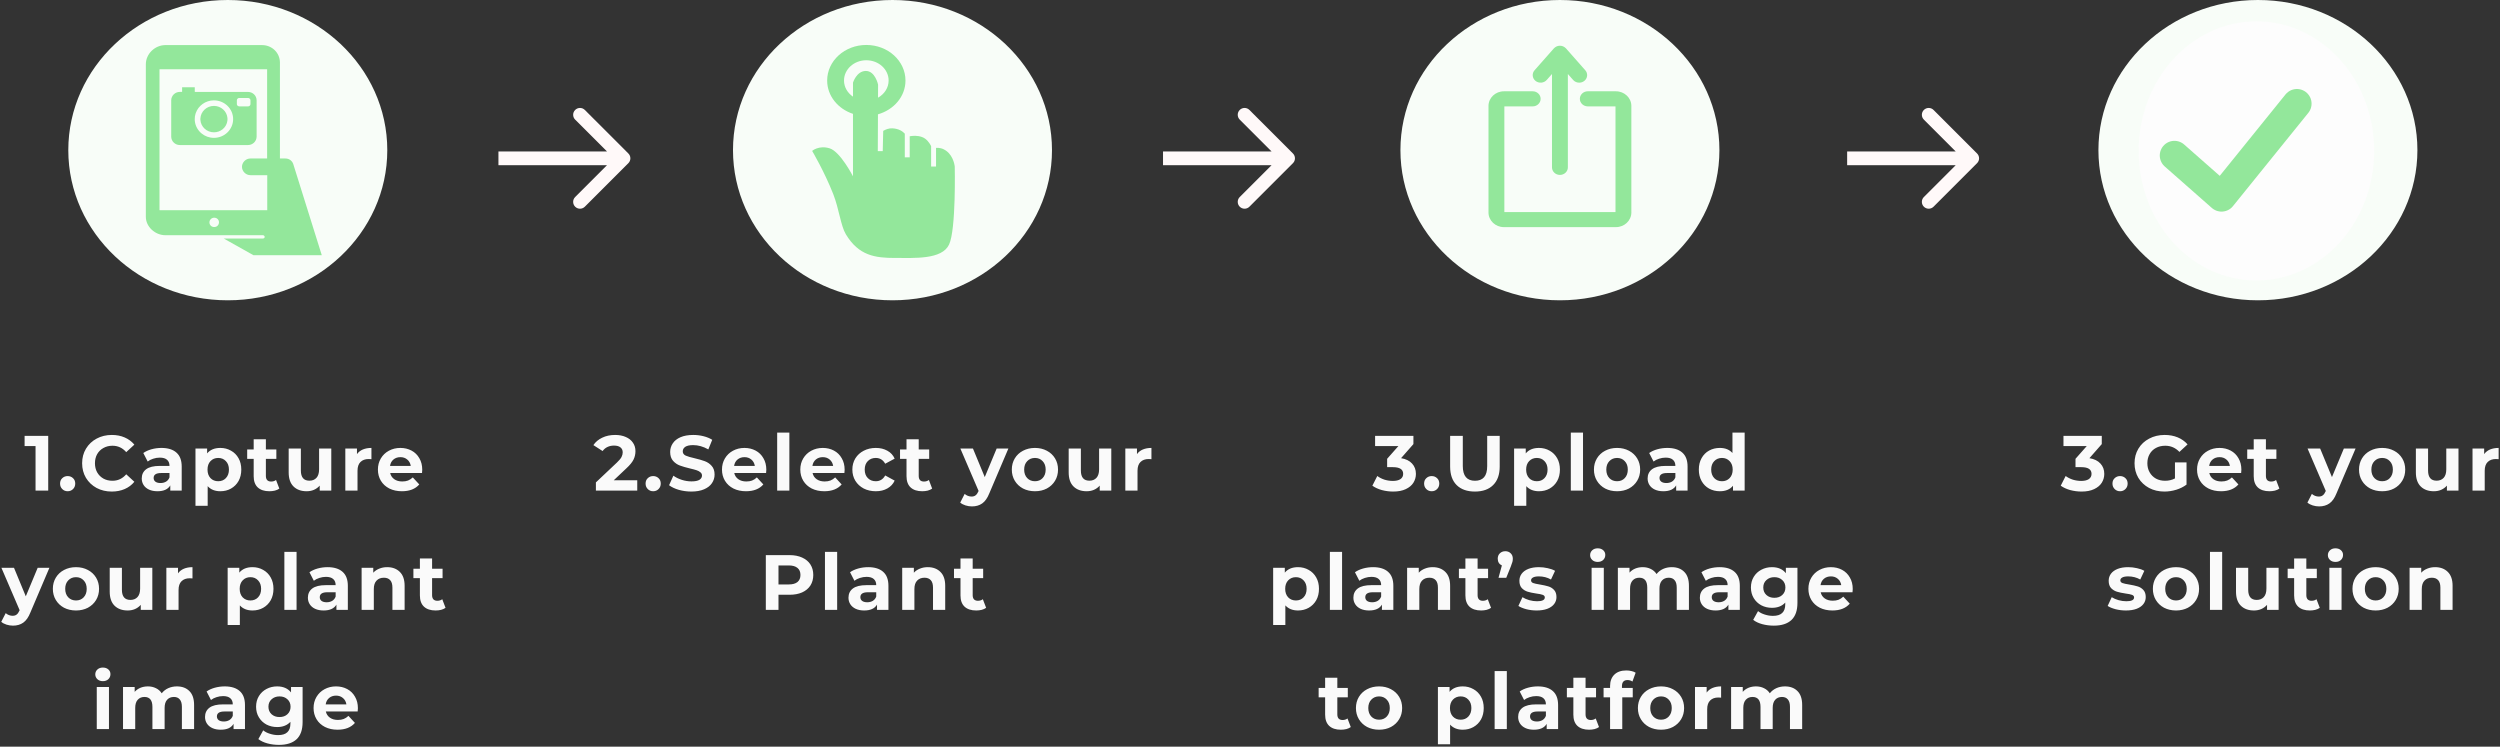 <svg width="1279" height="382" viewBox="0 0 1279 382" fill="none" xmlns="http://www.w3.org/2000/svg">
<rect x="0" y="0" width="1279" height="382" fill="#333333" stroke="none"/>
<path d="M24.666 223V251H18.186V228.2H12.585V223H24.666ZM34.609 251.32C33.516 251.32 32.596 250.947 31.849 250.2C31.103 249.453 30.73 248.52 30.73 247.4C30.73 246.253 31.103 245.333 31.849 244.64C32.596 243.92 33.516 243.56 34.609 243.56C35.703 243.56 36.623 243.92 37.37 244.64C38.116 245.333 38.489 246.253 38.489 247.4C38.489 248.52 38.116 249.453 37.37 250.2C36.623 250.947 35.703 251.32 34.609 251.32ZM57.177 251.48C54.324 251.48 51.737 250.867 49.417 249.64C47.124 248.387 45.31 246.667 43.977 244.48C42.67 242.267 42.017 239.773 42.017 237C42.017 234.227 42.67 231.747 43.977 229.56C45.31 227.347 47.124 225.627 49.417 224.4C51.737 223.147 54.337 222.52 57.217 222.52C59.644 222.52 61.83 222.947 63.777 223.8C65.75 224.653 67.404 225.88 68.737 227.48L64.577 231.32C62.684 229.133 60.337 228.04 57.537 228.04C55.804 228.04 54.257 228.427 52.897 229.2C51.537 229.947 50.47 231 49.697 232.36C48.95 233.72 48.577 235.267 48.577 237C48.577 238.733 48.95 240.28 49.697 241.64C50.47 243 51.537 244.067 52.897 244.84C54.257 245.587 55.804 245.96 57.537 245.96C60.337 245.96 62.684 244.853 64.577 242.64L68.737 246.48C67.404 248.107 65.75 249.347 63.777 250.2C61.804 251.053 59.604 251.48 57.177 251.48ZM82.597 229.16C85.93 229.16 88.49 229.96 90.277 231.56C92.063 233.133 92.957 235.52 92.957 238.72V251H87.117V248.32C85.943 250.32 83.757 251.32 80.557 251.32C78.903 251.32 77.463 251.04 76.237 250.48C75.037 249.92 74.117 249.147 73.477 248.16C72.837 247.173 72.517 246.053 72.517 244.8C72.517 242.8 73.263 241.227 74.757 240.08C76.277 238.933 78.61 238.36 81.757 238.36H86.717C86.717 237 86.303 235.96 85.477 235.24C84.65 234.493 83.41 234.12 81.757 234.12C80.61 234.12 79.477 234.307 78.357 234.68C77.263 235.027 76.33 235.507 75.557 236.12L73.317 231.76C74.49 230.933 75.89 230.293 77.517 229.84C79.17 229.387 80.863 229.16 82.597 229.16ZM82.117 247.12C83.183 247.12 84.13 246.88 84.957 246.4C85.783 245.893 86.37 245.16 86.717 244.2V242H82.437C79.877 242 78.597 242.84 78.597 244.52C78.597 245.32 78.903 245.96 79.517 246.44C80.157 246.893 81.023 247.12 82.117 247.12ZM112.724 229.16C114.724 229.16 116.538 229.627 118.164 230.56C119.818 231.467 121.111 232.76 122.044 234.44C122.978 236.093 123.444 238.027 123.444 240.24C123.444 242.453 122.978 244.4 122.044 246.08C121.111 247.733 119.818 249.027 118.164 249.96C116.538 250.867 114.724 251.32 112.724 251.32C109.978 251.32 107.818 250.453 106.244 248.72V258.76H100.004V229.48H105.964V231.96C107.511 230.093 109.764 229.16 112.724 229.16ZM111.644 246.2C113.244 246.2 114.551 245.667 115.564 244.6C116.604 243.507 117.124 242.053 117.124 240.24C117.124 238.427 116.604 236.987 115.564 235.92C114.551 234.827 113.244 234.28 111.644 234.28C110.044 234.28 108.724 234.827 107.684 235.92C106.671 236.987 106.164 238.427 106.164 240.24C106.164 242.053 106.671 243.507 107.684 244.6C108.724 245.667 110.044 246.2 111.644 246.2ZM142.901 249.96C142.288 250.413 141.528 250.76 140.621 251C139.741 251.213 138.808 251.32 137.821 251.32C135.261 251.32 133.275 250.667 131.861 249.36C130.475 248.053 129.781 246.133 129.781 243.6V234.76H126.461V229.96H129.781V224.72H136.021V229.96H141.381V234.76H136.021V243.52C136.021 244.427 136.248 245.133 136.701 245.64C137.181 246.12 137.848 246.36 138.701 246.36C139.688 246.36 140.528 246.093 141.221 245.56L142.901 249.96ZM169.484 229.48V251H163.564V248.44C162.738 249.373 161.751 250.093 160.604 250.6C159.458 251.08 158.218 251.32 156.884 251.32C154.058 251.32 151.818 250.507 150.164 248.88C148.511 247.253 147.684 244.84 147.684 241.64V229.48H153.924V240.72C153.924 244.187 155.378 245.92 158.284 245.92C159.778 245.92 160.978 245.44 161.884 244.48C162.791 243.493 163.244 242.04 163.244 240.12V229.48H169.484ZM182.625 232.32C183.372 231.28 184.372 230.493 185.625 229.96C186.905 229.427 188.372 229.16 190.025 229.16V234.92C189.332 234.867 188.865 234.84 188.625 234.84C186.838 234.84 185.438 235.347 184.425 236.36C183.412 237.347 182.905 238.84 182.905 240.84V251H176.665V229.48H182.625V232.32ZM216.02 240.32C216.02 240.4 215.98 240.96 215.9 242H199.62C199.913 243.333 200.607 244.387 201.7 245.16C202.793 245.933 204.153 246.32 205.78 246.32C206.9 246.32 207.887 246.16 208.74 245.84C209.62 245.493 210.433 244.96 211.18 244.24L214.5 247.84C212.473 250.16 209.513 251.32 205.62 251.32C203.193 251.32 201.047 250.853 199.18 249.92C197.313 248.96 195.873 247.64 194.86 245.96C193.847 244.28 193.34 242.373 193.34 240.24C193.34 238.133 193.833 236.24 194.82 234.56C195.833 232.853 197.207 231.533 198.94 230.6C200.7 229.64 202.66 229.16 204.82 229.16C206.927 229.16 208.833 229.613 210.54 230.52C212.247 231.427 213.58 232.733 214.54 234.44C215.527 236.12 216.02 238.08 216.02 240.32ZM204.86 233.88C203.447 233.88 202.26 234.28 201.3 235.08C200.34 235.88 199.753 236.973 199.54 238.36H210.14C209.927 237 209.34 235.92 208.38 235.12C207.42 234.293 206.247 233.88 204.86 233.88ZM25.279 290.48L15.559 313.32C14.572 315.8 13.346 317.547 11.879 318.56C10.439 319.573 8.692 320.08 6.639 320.08C5.519 320.08 4.412 319.907 3.319 319.56C2.226 319.213 1.332 318.733 0.639 318.12L2.919 313.68C3.399 314.107 3.946 314.44 4.559 314.68C5.199 314.92 5.826 315.04 6.439 315.04C7.292 315.04 7.986 314.827 8.519 314.4C9.052 314 9.532 313.32 9.959 312.36L10.039 312.16L0.719 290.48H7.159L13.199 305.08L19.279 290.48H25.279ZM38.879 312.32C36.613 312.32 34.573 311.853 32.759 310.92C30.973 309.96 29.573 308.64 28.559 306.96C27.546 305.28 27.039 303.373 27.039 301.24C27.039 299.107 27.546 297.2 28.559 295.52C29.573 293.84 30.973 292.533 32.759 291.6C34.573 290.64 36.613 290.16 38.879 290.16C41.146 290.16 43.173 290.64 44.959 291.6C46.746 292.533 48.146 293.84 49.159 295.52C50.173 297.2 50.679 299.107 50.679 301.24C50.679 303.373 50.173 305.28 49.159 306.96C48.146 308.64 46.746 309.96 44.959 310.92C43.173 311.853 41.146 312.32 38.879 312.32ZM38.879 307.2C40.479 307.2 41.786 306.667 42.799 305.6C43.839 304.507 44.359 303.053 44.359 301.24C44.359 299.427 43.839 297.987 42.799 296.92C41.786 295.827 40.479 295.28 38.879 295.28C37.279 295.28 35.959 295.827 34.919 296.92C33.879 297.987 33.359 299.427 33.359 301.24C33.359 303.053 33.879 304.507 34.919 305.6C35.959 306.667 37.279 307.2 38.879 307.2ZM77.93 290.48V312H72.01V309.44C71.184 310.373 70.197 311.093 69.05 311.6C67.904 312.08 66.664 312.32 65.33 312.32C62.504 312.32 60.264 311.507 58.61 309.88C56.957 308.253 56.13 305.84 56.13 302.64V290.48H62.37V301.72C62.37 305.187 63.824 306.92 66.73 306.92C68.224 306.92 69.424 306.44 70.33 305.48C71.237 304.493 71.69 303.04 71.69 301.12V290.48H77.93ZM91.071 293.32C91.818 292.28 92.818 291.493 94.071 290.96C95.351 290.427 96.818 290.16 98.471 290.16V295.92C97.778 295.867 97.311 295.84 97.071 295.84C95.285 295.84 93.885 296.347 92.871 297.36C91.858 298.347 91.351 299.84 91.351 301.84V312H85.111V290.48H91.071V293.32ZM129.186 290.16C131.186 290.16 132.999 290.627 134.626 291.56C136.279 292.467 137.573 293.76 138.506 295.44C139.439 297.093 139.906 299.027 139.906 301.24C139.906 303.453 139.439 305.4 138.506 307.08C137.573 308.733 136.279 310.027 134.626 310.96C132.999 311.867 131.186 312.32 129.186 312.32C126.439 312.32 124.279 311.453 122.706 309.72V319.76H116.466V290.48H122.426V292.96C123.973 291.093 126.226 290.16 129.186 290.16ZM128.106 307.2C129.706 307.2 131.013 306.667 132.026 305.6C133.066 304.507 133.586 303.053 133.586 301.24C133.586 299.427 133.066 297.987 132.026 296.92C131.013 295.827 129.706 295.28 128.106 295.28C126.506 295.28 125.186 295.827 124.146 296.92C123.133 297.987 122.626 299.427 122.626 301.24C122.626 303.053 123.133 304.507 124.146 305.6C125.186 306.667 126.506 307.2 128.106 307.2ZM145.483 282.32H151.723V312H145.483V282.32ZM167.594 290.16C170.928 290.16 173.488 290.96 175.274 292.56C177.061 294.133 177.954 296.52 177.954 299.72V312H172.114V309.32C170.941 311.32 168.754 312.32 165.554 312.32C163.901 312.32 162.461 312.04 161.234 311.48C160.034 310.92 159.114 310.147 158.474 309.16C157.834 308.173 157.514 307.053 157.514 305.8C157.514 303.8 158.261 302.227 159.754 301.08C161.274 299.933 163.608 299.36 166.754 299.36H171.714C171.714 298 171.301 296.96 170.474 296.24C169.648 295.493 168.408 295.12 166.754 295.12C165.608 295.12 164.474 295.307 163.354 295.68C162.261 296.027 161.328 296.507 160.554 297.12L158.314 292.76C159.488 291.933 160.888 291.293 162.514 290.84C164.168 290.387 165.861 290.16 167.594 290.16ZM167.114 308.12C168.181 308.12 169.128 307.88 169.954 307.4C170.781 306.893 171.368 306.16 171.714 305.2V303H167.434C164.874 303 163.594 303.84 163.594 305.52C163.594 306.32 163.901 306.96 164.514 307.44C165.154 307.893 166.021 308.12 167.114 308.12ZM198.082 290.16C200.749 290.16 202.895 290.96 204.522 292.56C206.175 294.16 207.002 296.533 207.002 299.68V312H200.762V300.64C200.762 298.933 200.389 297.667 199.642 296.84C198.895 295.987 197.815 295.56 196.402 295.56C194.829 295.56 193.575 296.053 192.642 297.04C191.709 298 191.242 299.44 191.242 301.36V312H185.002V290.48H190.962V293C191.789 292.093 192.815 291.4 194.042 290.92C195.269 290.413 196.615 290.16 198.082 290.16ZM227.938 310.96C227.325 311.413 226.565 311.76 225.658 312C224.778 312.213 223.845 312.32 222.858 312.32C220.298 312.32 218.311 311.667 216.898 310.36C215.511 309.053 214.818 307.133 214.818 304.6V295.76H211.498V290.96H214.818V285.72H221.058V290.96H226.418V295.76H221.058V304.52C221.058 305.427 221.285 306.133 221.738 306.64C222.218 307.12 222.885 307.36 223.738 307.36C224.725 307.36 225.565 307.093 226.258 306.56L227.938 310.96ZM49.506 351.48H55.746V373H49.506V351.48ZM52.626 348.48C51.479 348.48 50.546 348.147 49.826 347.48C49.106 346.813 48.746 345.987 48.746 345C48.746 344.013 49.106 343.187 49.826 342.52C50.546 341.853 51.479 341.52 52.626 341.52C53.772 341.52 54.706 341.84 55.426 342.48C56.146 343.12 56.506 343.92 56.506 344.88C56.506 345.92 56.146 346.787 55.426 347.48C54.706 348.147 53.772 348.48 52.626 348.48ZM90.497 351.16C93.19 351.16 95.324 351.96 96.897 353.56C98.497 355.133 99.297 357.507 99.297 360.68V373H93.057V361.64C93.057 359.933 92.697 358.667 91.977 357.84C91.284 356.987 90.284 356.56 88.977 356.56C87.51 356.56 86.35 357.04 85.497 358C84.644 358.933 84.217 360.333 84.217 362.2V373H77.977V361.64C77.977 358.253 76.617 356.56 73.897 356.56C72.457 356.56 71.31 357.04 70.457 358C69.604 358.933 69.177 360.333 69.177 362.2V373H62.937V351.48H68.897V353.96C69.697 353.053 70.67 352.36 71.817 351.88C72.99 351.4 74.27 351.16 75.657 351.16C77.177 351.16 78.55 351.467 79.777 352.08C81.004 352.667 81.99 353.533 82.737 354.68C83.617 353.56 84.724 352.693 86.057 352.08C87.417 351.467 88.897 351.16 90.497 351.16ZM114.97 351.16C118.303 351.16 120.863 351.96 122.65 353.56C124.437 355.133 125.33 357.52 125.33 360.72V373H119.49V370.32C118.317 372.32 116.13 373.32 112.93 373.32C111.277 373.32 109.837 373.04 108.61 372.48C107.41 371.92 106.49 371.147 105.85 370.16C105.21 369.173 104.89 368.053 104.89 366.8C104.89 364.8 105.637 363.227 107.13 362.08C108.65 360.933 110.983 360.36 114.13 360.36H119.09C119.09 359 118.677 357.96 117.85 357.24C117.023 356.493 115.783 356.12 114.13 356.12C112.983 356.12 111.85 356.307 110.73 356.68C109.637 357.027 108.703 357.507 107.93 358.12L105.69 353.76C106.863 352.933 108.263 352.293 109.89 351.84C111.543 351.387 113.237 351.16 114.97 351.16ZM114.49 369.12C115.557 369.12 116.503 368.88 117.33 368.4C118.157 367.893 118.743 367.16 119.09 366.2V364H114.81C112.25 364 110.97 364.84 110.97 366.52C110.97 367.32 111.277 367.96 111.89 368.44C112.53 368.893 113.397 369.12 114.49 369.12ZM154.812 351.48V369.4C154.812 373.347 153.785 376.28 151.732 378.2C149.679 380.12 146.679 381.08 142.732 381.08C140.652 381.08 138.679 380.827 136.812 380.32C134.945 379.813 133.399 379.08 132.172 378.12L134.652 373.64C135.559 374.387 136.705 374.973 138.092 375.4C139.479 375.853 140.865 376.08 142.252 376.08C144.412 376.08 145.999 375.587 147.012 374.6C148.052 373.64 148.572 372.173 148.572 370.2V369.28C146.945 371.067 144.679 371.96 141.772 371.96C139.799 371.96 137.985 371.533 136.332 370.68C134.705 369.8 133.412 368.573 132.452 367C131.492 365.427 131.012 363.613 131.012 361.56C131.012 359.507 131.492 357.693 132.452 356.12C133.412 354.547 134.705 353.333 136.332 352.48C137.985 351.6 139.799 351.16 141.772 351.16C144.892 351.16 147.265 352.187 148.892 354.24V351.48H154.812ZM143.012 366.84C144.665 366.84 146.012 366.36 147.052 365.4C148.119 364.413 148.652 363.133 148.652 361.56C148.652 359.987 148.119 358.72 147.052 357.76C146.012 356.773 144.665 356.28 143.012 356.28C141.359 356.28 139.999 356.773 138.932 357.76C137.865 358.72 137.332 359.987 137.332 361.56C137.332 363.133 137.865 364.413 138.932 365.4C139.999 366.36 141.359 366.84 143.012 366.84ZM183.1 362.32C183.1 362.4 183.06 362.96 182.98 364H166.7C166.993 365.333 167.686 366.387 168.78 367.16C169.873 367.933 171.233 368.32 172.86 368.32C173.98 368.32 174.966 368.16 175.82 367.84C176.7 367.493 177.513 366.96 178.26 366.24L181.58 369.84C179.553 372.16 176.593 373.32 172.7 373.32C170.273 373.32 168.126 372.853 166.26 371.92C164.393 370.96 162.953 369.64 161.94 367.96C160.926 366.28 160.42 364.373 160.42 362.24C160.42 360.133 160.913 358.24 161.9 356.56C162.913 354.853 164.286 353.533 166.02 352.6C167.78 351.64 169.74 351.16 171.9 351.16C174.006 351.16 175.913 351.613 177.62 352.52C179.326 353.427 180.66 354.733 181.62 356.44C182.606 358.12 183.1 360.08 183.1 362.32ZM171.94 355.88C170.526 355.88 169.34 356.28 168.38 357.08C167.42 357.88 166.833 358.973 166.62 360.36H177.22C177.006 359 176.42 357.92 175.46 357.12C174.5 356.293 173.326 355.88 171.94 355.88Z" fill="#FAFAFA"/>
<path d="M326.017 245.72V251H304.857V246.8L315.657 236.6C316.803 235.507 317.577 234.573 317.977 233.8C318.377 233 318.577 232.213 318.577 231.44C318.577 230.32 318.19 229.467 317.417 228.88C316.67 228.267 315.563 227.96 314.097 227.96C312.87 227.96 311.763 228.2 310.777 228.68C309.79 229.133 308.963 229.827 308.297 230.76L303.577 227.72C304.67 226.093 306.177 224.827 308.097 223.92C310.017 222.987 312.217 222.52 314.697 222.52C316.777 222.52 318.59 222.867 320.137 223.56C321.71 224.227 322.923 225.187 323.777 226.44C324.657 227.667 325.097 229.12 325.097 230.8C325.097 232.32 324.777 233.747 324.137 235.08C323.497 236.413 322.257 237.933 320.417 239.64L313.977 245.72H326.017ZM334.161 251.32C333.068 251.32 332.148 250.947 331.401 250.2C330.654 249.453 330.281 248.52 330.281 247.4C330.281 246.253 330.654 245.333 331.401 244.64C332.148 243.92 333.068 243.56 334.161 243.56C335.254 243.56 336.174 243.92 336.921 244.64C337.668 245.333 338.041 246.253 338.041 247.4C338.041 248.52 337.668 249.453 336.921 250.2C336.174 250.947 335.254 251.32 334.161 251.32ZM353.7 251.48C351.487 251.48 349.34 251.187 347.26 250.6C345.207 249.987 343.554 249.2 342.3 248.24L344.5 243.36C345.7 244.24 347.127 244.947 348.78 245.48C350.434 246.013 352.087 246.28 353.74 246.28C355.58 246.28 356.94 246.013 357.82 245.48C358.7 244.92 359.14 244.187 359.14 243.28C359.14 242.613 358.874 242.067 358.34 241.64C357.834 241.187 357.167 240.827 356.34 240.56C355.54 240.293 354.447 240 353.06 239.68C350.927 239.173 349.18 238.667 347.82 238.16C346.46 237.653 345.287 236.84 344.3 235.72C343.34 234.6 342.86 233.107 342.86 231.24C342.86 229.613 343.3 228.147 344.18 226.84C345.06 225.507 346.38 224.453 348.14 223.68C349.927 222.907 352.1 222.52 354.66 222.52C356.447 222.52 358.194 222.733 359.9 223.16C361.607 223.587 363.1 224.2 364.38 225L362.38 229.92C359.794 228.453 357.207 227.72 354.62 227.72C352.807 227.72 351.46 228.013 350.58 228.6C349.727 229.187 349.3 229.96 349.3 230.92C349.3 231.88 349.794 232.6 350.78 233.08C351.794 233.533 353.327 233.987 355.38 234.44C357.514 234.947 359.26 235.453 360.62 235.96C361.98 236.467 363.14 237.267 364.1 238.36C365.087 239.453 365.58 240.933 365.58 242.8C365.58 244.4 365.127 245.867 364.22 247.2C363.34 248.507 362.007 249.547 360.22 250.32C358.434 251.093 356.26 251.48 353.7 251.48ZM392.048 240.32C392.048 240.4 392.008 240.96 391.928 242H375.648C375.942 243.333 376.635 244.387 377.728 245.16C378.822 245.933 380.182 246.32 381.808 246.32C382.928 246.32 383.915 246.16 384.768 245.84C385.648 245.493 386.462 244.96 387.208 244.24L390.528 247.84C388.502 250.16 385.542 251.32 381.648 251.32C379.222 251.32 377.075 250.853 375.208 249.92C373.342 248.96 371.902 247.64 370.888 245.96C369.875 244.28 369.368 242.373 369.368 240.24C369.368 238.133 369.862 236.24 370.848 234.56C371.862 232.853 373.235 231.533 374.968 230.6C376.728 229.64 378.688 229.16 380.848 229.16C382.955 229.16 384.862 229.613 386.568 230.52C388.275 231.427 389.608 232.733 390.568 234.44C391.555 236.12 392.048 238.08 392.048 240.32ZM380.888 233.88C379.475 233.88 378.288 234.28 377.328 235.08C376.368 235.88 375.782 236.973 375.568 238.36H386.168C385.955 237 385.368 235.92 384.408 235.12C383.448 234.293 382.275 233.88 380.888 233.88ZM397.603 221.32H403.843V251H397.603V221.32ZM432.114 240.32C432.114 240.4 432.074 240.96 431.994 242H415.714C416.007 243.333 416.701 244.387 417.794 245.16C418.887 245.933 420.247 246.32 421.874 246.32C422.994 246.32 423.981 246.16 424.834 245.84C425.714 245.493 426.527 244.96 427.274 244.24L430.594 247.84C428.567 250.16 425.607 251.32 421.714 251.32C419.287 251.32 417.141 250.853 415.274 249.92C413.407 248.96 411.967 247.64 410.954 245.96C409.941 244.28 409.434 242.373 409.434 240.24C409.434 238.133 409.927 236.24 410.914 234.56C411.927 232.853 413.301 231.533 415.034 230.6C416.794 229.64 418.754 229.16 420.914 229.16C423.021 229.16 424.927 229.613 426.634 230.52C428.341 231.427 429.674 232.733 430.634 234.44C431.621 236.12 432.114 238.08 432.114 240.32ZM420.954 233.88C419.541 233.88 418.354 234.28 417.394 235.08C416.434 235.88 415.847 236.973 415.634 238.36H426.234C426.021 237 425.434 235.92 424.474 235.12C423.514 234.293 422.341 233.88 420.954 233.88ZM448.068 251.32C445.775 251.32 443.708 250.853 441.868 249.92C440.055 248.96 438.628 247.64 437.588 245.96C436.575 244.28 436.068 242.373 436.068 240.24C436.068 238.107 436.575 236.2 437.588 234.52C438.628 232.84 440.055 231.533 441.868 230.6C443.708 229.64 445.775 229.16 448.068 229.16C450.335 229.16 452.308 229.64 453.988 230.6C455.695 231.533 456.935 232.88 457.708 234.64L452.868 237.24C451.748 235.267 450.135 234.28 448.028 234.28C446.402 234.28 445.055 234.813 443.988 235.88C442.922 236.947 442.388 238.4 442.388 240.24C442.388 242.08 442.922 243.533 443.988 244.6C445.055 245.667 446.402 246.2 448.028 246.2C450.162 246.2 451.775 245.213 452.868 243.24L457.708 245.88C456.935 247.587 455.695 248.92 453.988 249.88C452.308 250.84 450.335 251.32 448.068 251.32ZM476.894 249.96C476.28 250.413 475.52 250.76 474.614 251C473.734 251.213 472.8 251.32 471.814 251.32C469.254 251.32 467.267 250.667 465.854 249.36C464.467 248.053 463.774 246.133 463.774 243.6V234.76H460.454V229.96H463.774V224.72H470.014V229.96H475.374V234.76H470.014V243.52C470.014 244.427 470.24 245.133 470.694 245.64C471.174 246.12 471.84 246.36 472.694 246.36C473.68 246.36 474.52 246.093 475.214 245.56L476.894 249.96ZM515.885 229.48L506.165 252.32C505.178 254.8 503.951 256.547 502.485 257.56C501.045 258.573 499.298 259.08 497.245 259.08C496.125 259.08 495.018 258.907 493.925 258.56C492.831 258.213 491.938 257.733 491.245 257.12L493.525 252.68C494.005 253.107 494.551 253.44 495.165 253.68C495.805 253.92 496.431 254.04 497.045 254.04C497.898 254.04 498.591 253.827 499.125 253.4C499.658 253 500.138 252.32 500.565 251.36L500.645 251.16L491.325 229.48H497.765L503.805 244.08L509.885 229.48H515.885ZM529.485 251.32C527.218 251.32 525.178 250.853 523.365 249.92C521.578 248.96 520.178 247.64 519.165 245.96C518.152 244.28 517.645 242.373 517.645 240.24C517.645 238.107 518.152 236.2 519.165 234.52C520.178 232.84 521.578 231.533 523.365 230.6C525.178 229.64 527.218 229.16 529.485 229.16C531.752 229.16 533.778 229.64 535.565 230.6C537.352 231.533 538.752 232.84 539.765 234.52C540.778 236.2 541.285 238.107 541.285 240.24C541.285 242.373 540.778 244.28 539.765 245.96C538.752 247.64 537.352 248.96 535.565 249.92C533.778 250.853 531.752 251.32 529.485 251.32ZM529.485 246.2C531.085 246.2 532.392 245.667 533.405 244.6C534.445 243.507 534.965 242.053 534.965 240.24C534.965 238.427 534.445 236.987 533.405 235.92C532.392 234.827 531.085 234.28 529.485 234.28C527.885 234.28 526.565 234.827 525.525 235.92C524.485 236.987 523.965 238.427 523.965 240.24C523.965 242.053 524.485 243.507 525.525 244.6C526.565 245.667 527.885 246.2 529.485 246.2ZM568.536 229.48V251H562.616V248.44C561.789 249.373 560.802 250.093 559.656 250.6C558.509 251.08 557.269 251.32 555.936 251.32C553.109 251.32 550.869 250.507 549.216 248.88C547.562 247.253 546.736 244.84 546.736 241.64V229.48H552.976V240.72C552.976 244.187 554.429 245.92 557.336 245.92C558.829 245.92 560.029 245.44 560.936 244.48C561.842 243.493 562.296 242.04 562.296 240.12V229.48H568.536ZM581.677 232.32C582.423 231.28 583.423 230.493 584.677 229.96C585.957 229.427 587.423 229.16 589.077 229.16V234.92C588.383 234.867 587.917 234.84 587.677 234.84C585.89 234.84 584.49 235.347 583.477 236.36C582.463 237.347 581.957 238.84 581.957 240.84V251H575.717V229.48H581.677V232.32ZM403.913 284C406.393 284 408.539 284.413 410.353 285.24C412.193 286.067 413.606 287.24 414.593 288.76C415.579 290.28 416.073 292.08 416.073 294.16C416.073 296.213 415.579 298.013 414.593 299.56C413.606 301.08 412.193 302.253 410.353 303.08C408.539 303.88 406.393 304.28 403.913 304.28H398.273V312H391.793V284H403.913ZM403.553 299C405.499 299 406.979 298.587 407.993 297.76C409.006 296.907 409.513 295.707 409.513 294.16C409.513 292.587 409.006 291.387 407.993 290.56C406.979 289.707 405.499 289.28 403.553 289.28H398.273V299H403.553ZM422.05 282.32H428.29V312H422.05V282.32ZM444.161 290.16C447.494 290.16 450.054 290.96 451.841 292.56C453.627 294.133 454.521 296.52 454.521 299.72V312H448.681V309.32C447.507 311.32 445.321 312.32 442.121 312.32C440.467 312.32 439.027 312.04 437.801 311.48C436.601 310.92 435.681 310.147 435.041 309.16C434.401 308.173 434.081 307.053 434.081 305.8C434.081 303.8 434.827 302.227 436.321 301.08C437.841 299.933 440.174 299.36 443.321 299.36H448.281C448.281 298 447.867 296.96 447.041 296.24C446.214 295.493 444.974 295.12 443.321 295.12C442.174 295.12 441.041 295.307 439.921 295.68C438.827 296.027 437.894 296.507 437.121 297.12L434.881 292.76C436.054 291.933 437.454 291.293 439.081 290.84C440.734 290.387 442.427 290.16 444.161 290.16ZM443.681 308.12C444.747 308.12 445.694 307.88 446.521 307.4C447.347 306.893 447.934 306.16 448.281 305.2V303H444.001C441.441 303 440.161 303.84 440.161 305.52C440.161 306.32 440.467 306.96 441.081 307.44C441.721 307.893 442.587 308.12 443.681 308.12ZM474.648 290.16C477.315 290.16 479.462 290.96 481.088 292.56C482.742 294.16 483.568 296.533 483.568 299.68V312H477.328V300.64C477.328 298.933 476.955 297.667 476.208 296.84C475.462 295.987 474.382 295.56 472.968 295.56C471.395 295.56 470.142 296.053 469.208 297.04C468.275 298 467.808 299.44 467.808 301.36V312H461.568V290.48H467.528V293C468.355 292.093 469.382 291.4 470.608 290.92C471.835 290.413 473.182 290.16 474.648 290.16ZM504.505 310.96C503.891 311.413 503.131 311.76 502.225 312C501.345 312.213 500.411 312.32 499.425 312.32C496.865 312.32 494.878 311.667 493.465 310.36C492.078 309.053 491.385 307.133 491.385 304.6V295.76H488.065V290.96H491.385V285.72H497.625V290.96H502.985V295.76H497.625V304.52C497.625 305.427 497.851 306.133 498.305 306.64C498.785 307.12 499.451 307.36 500.305 307.36C501.291 307.36 502.131 307.093 502.825 306.56L504.505 310.96Z" fill="#FAFAFA"/>
<path d="M716.782 234.4C719.236 234.8 721.116 235.72 722.422 237.16C723.729 238.573 724.382 240.333 724.382 242.44C724.382 244.067 723.956 245.573 723.102 246.96C722.249 248.32 720.942 249.413 719.182 250.24C717.449 251.067 715.316 251.48 712.782 251.48C710.809 251.48 708.862 251.227 706.942 250.72C705.049 250.187 703.436 249.44 702.102 248.48L704.622 243.52C705.689 244.32 706.916 244.947 708.302 245.4C709.716 245.827 711.156 246.04 712.622 246.04C714.249 246.04 715.529 245.733 716.462 245.12C717.396 244.48 717.862 243.587 717.862 242.44C717.862 240.147 716.116 239 712.622 239H709.662V234.72L715.422 228.2H703.502V223H723.102V227.2L716.782 234.4ZM732.454 251.32C731.361 251.32 730.441 250.947 729.694 250.2C728.947 249.453 728.574 248.52 728.574 247.4C728.574 246.253 728.947 245.333 729.694 244.64C730.441 243.92 731.361 243.56 732.454 243.56C733.547 243.56 734.467 243.92 735.214 244.64C735.961 245.333 736.334 246.253 736.334 247.4C736.334 248.52 735.961 249.453 735.214 250.2C734.467 250.947 733.547 251.32 732.454 251.32ZM754.569 251.48C750.569 251.48 747.449 250.373 745.209 248.16C742.996 245.947 741.889 242.787 741.889 238.68V223H748.369V238.44C748.369 243.453 750.449 245.96 754.609 245.96C756.636 245.96 758.183 245.36 759.249 244.16C760.316 242.933 760.849 241.027 760.849 238.44V223H767.249V238.68C767.249 242.787 766.129 245.947 763.889 248.16C761.676 250.373 758.569 251.48 754.569 251.48ZM787.333 229.16C789.333 229.16 791.146 229.627 792.773 230.56C794.426 231.467 795.719 232.76 796.653 234.44C797.586 236.093 798.053 238.027 798.053 240.24C798.053 242.453 797.586 244.4 796.653 246.08C795.719 247.733 794.426 249.027 792.773 249.96C791.146 250.867 789.333 251.32 787.333 251.32C784.586 251.32 782.426 250.453 780.853 248.72V258.76H774.613V229.48H780.573V231.96C782.119 230.093 784.373 229.16 787.333 229.16ZM786.253 246.2C787.853 246.2 789.159 245.667 790.173 244.6C791.213 243.507 791.733 242.053 791.733 240.24C791.733 238.427 791.213 236.987 790.173 235.92C789.159 234.827 787.853 234.28 786.253 234.28C784.653 234.28 783.333 234.827 782.293 235.92C781.279 236.987 780.773 238.427 780.773 240.24C780.773 242.053 781.279 243.507 782.293 244.6C783.333 245.667 784.653 246.2 786.253 246.2ZM803.63 221.32H809.87V251H803.63V221.32ZM827.301 251.32C825.035 251.32 822.995 250.853 821.181 249.92C819.395 248.96 817.995 247.64 816.981 245.96C815.968 244.28 815.461 242.373 815.461 240.24C815.461 238.107 815.968 236.2 816.981 234.52C817.995 232.84 819.395 231.533 821.181 230.6C822.995 229.64 825.035 229.16 827.301 229.16C829.568 229.16 831.595 229.64 833.381 230.6C835.168 231.533 836.568 232.84 837.581 234.52C838.595 236.2 839.101 238.107 839.101 240.24C839.101 242.373 838.595 244.28 837.581 245.96C836.568 247.64 835.168 248.96 833.381 249.92C831.595 250.853 829.568 251.32 827.301 251.32ZM827.301 246.2C828.901 246.2 830.208 245.667 831.221 244.6C832.261 243.507 832.781 242.053 832.781 240.24C832.781 238.427 832.261 236.987 831.221 235.92C830.208 234.827 828.901 234.28 827.301 234.28C825.701 234.28 824.381 234.827 823.341 235.92C822.301 236.987 821.781 238.427 821.781 240.24C821.781 242.053 822.301 243.507 823.341 244.6C824.381 245.667 825.701 246.2 827.301 246.2ZM853.001 229.16C856.334 229.16 858.894 229.96 860.681 231.56C862.467 233.133 863.361 235.52 863.361 238.72V251H857.521V248.32C856.347 250.32 854.161 251.32 850.961 251.32C849.307 251.32 847.867 251.04 846.641 250.48C845.441 249.92 844.521 249.147 843.881 248.16C843.241 247.173 842.921 246.053 842.921 244.8C842.921 242.8 843.667 241.227 845.161 240.08C846.681 238.933 849.014 238.36 852.161 238.36H857.121C857.121 237 856.707 235.96 855.881 235.24C855.054 234.493 853.814 234.12 852.161 234.12C851.014 234.12 849.881 234.307 848.761 234.68C847.667 235.027 846.734 235.507 845.961 236.12L843.721 231.76C844.894 230.933 846.294 230.293 847.921 229.84C849.574 229.387 851.267 229.16 853.001 229.16ZM852.521 247.12C853.587 247.12 854.534 246.88 855.361 246.4C856.187 245.893 856.774 245.16 857.121 244.2V242H852.841C850.281 242 849.001 242.84 849.001 244.52C849.001 245.32 849.307 245.96 849.921 246.44C850.561 246.893 851.427 247.12 852.521 247.12ZM892.563 221.32V251H886.603V248.52C885.056 250.387 882.816 251.32 879.883 251.32C877.856 251.32 876.016 250.867 874.363 249.96C872.736 249.053 871.456 247.76 870.523 246.08C869.589 244.4 869.123 242.453 869.123 240.24C869.123 238.027 869.589 236.08 870.523 234.4C871.456 232.72 872.736 231.427 874.363 230.52C876.016 229.613 877.856 229.16 879.883 229.16C882.629 229.16 884.776 230.027 886.323 231.76V221.32H892.563ZM880.963 246.2C882.536 246.2 883.843 245.667 884.883 244.6C885.923 243.507 886.443 242.053 886.443 240.24C886.443 238.427 885.923 236.987 884.883 235.92C883.843 234.827 882.536 234.28 880.963 234.28C879.363 234.28 878.043 234.827 877.003 235.92C875.963 236.987 875.443 238.427 875.443 240.24C875.443 242.053 875.963 243.507 877.003 244.6C878.043 245.667 879.363 246.2 880.963 246.2ZM664.066 290.16C666.066 290.16 667.88 290.627 669.506 291.56C671.16 292.467 672.453 293.76 673.386 295.44C674.32 297.093 674.786 299.027 674.786 301.24C674.786 303.453 674.32 305.4 673.386 307.08C672.453 308.733 671.16 310.027 669.506 310.96C667.88 311.867 666.066 312.32 664.066 312.32C661.32 312.32 659.16 311.453 657.586 309.72V319.76H651.346V290.48H657.306V292.96C658.853 291.093 661.106 290.16 664.066 290.16ZM662.986 307.2C664.586 307.2 665.893 306.667 666.906 305.6C667.946 304.507 668.466 303.053 668.466 301.24C668.466 299.427 667.946 297.987 666.906 296.92C665.893 295.827 664.586 295.28 662.986 295.28C661.386 295.28 660.066 295.827 659.026 296.92C658.013 297.987 657.506 299.427 657.506 301.24C657.506 303.053 658.013 304.507 659.026 305.6C660.066 306.667 661.386 307.2 662.986 307.2ZM680.364 282.32H686.604V312H680.364V282.32ZM702.475 290.16C705.808 290.16 708.368 290.96 710.155 292.56C711.942 294.133 712.835 296.52 712.835 299.72V312H706.995V309.32C705.822 311.32 703.635 312.32 700.435 312.32C698.782 312.32 697.342 312.04 696.115 311.48C694.915 310.92 693.995 310.147 693.355 309.16C692.715 308.173 692.395 307.053 692.395 305.8C692.395 303.8 693.142 302.227 694.635 301.08C696.155 299.933 698.488 299.36 701.635 299.36H706.595C706.595 298 706.182 296.96 705.355 296.24C704.528 295.493 703.288 295.12 701.635 295.12C700.488 295.12 699.355 295.307 698.235 295.68C697.142 296.027 696.208 296.507 695.435 297.12L693.195 292.76C694.368 291.933 695.768 291.293 697.395 290.84C699.048 290.387 700.742 290.16 702.475 290.16ZM701.995 308.12C703.062 308.12 704.008 307.88 704.835 307.4C705.662 306.893 706.248 306.16 706.595 305.2V303H702.315C699.755 303 698.475 303.84 698.475 305.52C698.475 306.32 698.782 306.96 699.395 307.44C700.035 307.893 700.902 308.12 701.995 308.12ZM732.962 290.16C735.629 290.16 737.776 290.96 739.402 292.56C741.056 294.16 741.882 296.533 741.882 299.68V312H735.642V300.64C735.642 298.933 735.269 297.667 734.522 296.84C733.776 295.987 732.696 295.56 731.282 295.56C729.709 295.56 728.456 296.053 727.522 297.04C726.589 298 726.122 299.44 726.122 301.36V312H719.882V290.48H725.842V293C726.669 292.093 727.696 291.4 728.922 290.92C730.149 290.413 731.496 290.16 732.962 290.16ZM762.819 310.96C762.205 311.413 761.445 311.76 760.539 312C759.659 312.213 758.725 312.32 757.739 312.32C755.179 312.32 753.192 311.667 751.779 310.36C750.392 309.053 749.699 307.133 749.699 304.6V295.76H746.379V290.96H749.699V285.72H755.939V290.96H761.299V295.76H755.939V304.52C755.939 305.427 756.165 306.133 756.619 306.64C757.099 307.12 757.765 307.36 758.619 307.36C759.605 307.36 760.445 307.093 761.139 306.56L762.819 310.96ZM770.121 282C771.241 282 772.161 282.36 772.881 283.08C773.601 283.773 773.961 284.693 773.961 285.84C773.961 286.373 773.895 286.907 773.761 287.44C773.628 287.973 773.348 288.773 772.921 289.84L770.601 295.6H766.641L768.361 289.28C767.695 288.987 767.175 288.547 766.801 287.96C766.428 287.373 766.241 286.667 766.241 285.84C766.241 284.693 766.601 283.773 767.321 283.08C768.068 282.36 769.001 282 770.121 282ZM786.127 312.32C784.34 312.32 782.594 312.107 780.887 311.68C779.18 311.227 777.82 310.667 776.807 310L778.887 305.52C779.847 306.133 781.007 306.64 782.367 307.04C783.727 307.413 785.06 307.6 786.367 307.6C789.007 307.6 790.327 306.947 790.327 305.64C790.327 305.027 789.967 304.587 789.247 304.32C788.527 304.053 787.42 303.827 785.927 303.64C784.167 303.373 782.714 303.067 781.567 302.72C780.42 302.373 779.42 301.76 778.567 300.88C777.74 300 777.327 298.747 777.327 297.12C777.327 295.76 777.714 294.56 778.487 293.52C779.287 292.453 780.434 291.627 781.927 291.04C783.447 290.453 785.234 290.16 787.287 290.16C788.807 290.16 790.314 290.333 791.807 290.68C793.327 291 794.58 291.453 795.567 292.04L793.487 296.48C791.594 295.413 789.527 294.88 787.287 294.88C785.954 294.88 784.954 295.067 784.287 295.44C783.62 295.813 783.287 296.293 783.287 296.88C783.287 297.547 783.647 298.013 784.367 298.28C785.087 298.547 786.234 298.8 787.807 299.04C789.567 299.333 791.007 299.653 792.127 300C793.247 300.32 794.22 300.92 795.047 301.8C795.874 302.68 796.287 303.907 796.287 305.48C796.287 306.813 795.887 308 795.087 309.04C794.287 310.08 793.114 310.893 791.567 311.48C790.047 312.04 788.234 312.32 786.127 312.32ZM814.265 290.48H820.505V312H814.265V290.48ZM817.385 287.48C816.238 287.48 815.305 287.147 814.585 286.48C813.865 285.813 813.505 284.987 813.505 284C813.505 283.013 813.865 282.187 814.585 281.52C815.305 280.853 816.238 280.52 817.385 280.52C818.532 280.52 819.465 280.84 820.185 281.48C820.905 282.12 821.265 282.92 821.265 283.88C821.265 284.92 820.905 285.787 820.185 286.48C819.465 287.147 818.532 287.48 817.385 287.48ZM855.256 290.16C857.95 290.16 860.083 290.96 861.656 292.56C863.256 294.133 864.056 296.507 864.056 299.68V312H857.816V300.64C857.816 298.933 857.456 297.667 856.736 296.84C856.043 295.987 855.043 295.56 853.736 295.56C852.27 295.56 851.11 296.04 850.256 297C849.403 297.933 848.976 299.333 848.976 301.2V312H842.736V300.64C842.736 297.253 841.376 295.56 838.656 295.56C837.216 295.56 836.07 296.04 835.216 297C834.363 297.933 833.936 299.333 833.936 301.2V312H827.696V290.48H833.656V292.96C834.456 292.053 835.43 291.36 836.576 290.88C837.75 290.4 839.03 290.16 840.416 290.16C841.936 290.16 843.31 290.467 844.536 291.08C845.763 291.667 846.75 292.533 847.496 293.68C848.376 292.56 849.483 291.693 850.816 291.08C852.176 290.467 853.656 290.16 855.256 290.16ZM879.73 290.16C883.063 290.16 885.623 290.96 887.41 292.56C889.196 294.133 890.09 296.52 890.09 299.72V312H884.25V309.32C883.076 311.32 880.89 312.32 877.69 312.32C876.036 312.32 874.596 312.04 873.37 311.48C872.17 310.92 871.25 310.147 870.61 309.16C869.97 308.173 869.65 307.053 869.65 305.8C869.65 303.8 870.396 302.227 871.89 301.08C873.41 299.933 875.743 299.36 878.89 299.36H883.85C883.85 298 883.436 296.96 882.61 296.24C881.783 295.493 880.543 295.12 878.89 295.12C877.743 295.12 876.61 295.307 875.49 295.68C874.396 296.027 873.463 296.507 872.69 297.12L870.45 292.76C871.623 291.933 873.023 291.293 874.65 290.84C876.303 290.387 877.996 290.16 879.73 290.16ZM879.25 308.12C880.316 308.12 881.263 307.88 882.09 307.4C882.916 306.893 883.503 306.16 883.85 305.2V303H879.57C877.01 303 875.73 303.84 875.73 305.52C875.73 306.32 876.036 306.96 876.65 307.44C877.29 307.893 878.156 308.12 879.25 308.12ZM919.571 290.48V308.4C919.571 312.347 918.545 315.28 916.491 317.2C914.438 319.12 911.438 320.08 907.491 320.08C905.411 320.08 903.438 319.827 901.571 319.32C899.705 318.813 898.158 318.08 896.931 317.12L899.411 312.64C900.318 313.387 901.465 313.973 902.851 314.4C904.238 314.853 905.625 315.08 907.011 315.08C909.171 315.08 910.758 314.587 911.771 313.6C912.811 312.64 913.331 311.173 913.331 309.2V308.28C911.705 310.067 909.438 310.96 906.531 310.96C904.558 310.96 902.745 310.533 901.091 309.68C899.465 308.8 898.171 307.573 897.211 306C896.251 304.427 895.771 302.613 895.771 300.56C895.771 298.507 896.251 296.693 897.211 295.12C898.171 293.547 899.465 292.333 901.091 291.48C902.745 290.6 904.558 290.16 906.531 290.16C909.651 290.16 912.025 291.187 913.651 293.24V290.48H919.571ZM907.771 305.84C909.425 305.84 910.771 305.36 911.811 304.4C912.878 303.413 913.411 302.133 913.411 300.56C913.411 298.987 912.878 297.72 911.811 296.76C910.771 295.773 909.425 295.28 907.771 295.28C906.118 295.28 904.758 295.773 903.691 296.76C902.625 297.72 902.091 298.987 902.091 300.56C902.091 302.133 902.625 303.413 903.691 304.4C904.758 305.36 906.118 305.84 907.771 305.84ZM947.859 301.32C947.859 301.4 947.819 301.96 947.739 303H931.459C931.753 304.333 932.446 305.387 933.539 306.16C934.633 306.933 935.993 307.32 937.619 307.32C938.739 307.32 939.726 307.16 940.579 306.84C941.459 306.493 942.273 305.96 943.019 305.24L946.339 308.84C944.313 311.16 941.353 312.32 937.459 312.32C935.033 312.32 932.886 311.853 931.019 310.92C929.153 309.96 927.713 308.64 926.699 306.96C925.686 305.28 925.179 303.373 925.179 301.24C925.179 299.133 925.673 297.24 926.659 295.56C927.673 293.853 929.046 292.533 930.779 291.6C932.539 290.64 934.499 290.16 936.659 290.16C938.766 290.16 940.673 290.613 942.379 291.52C944.086 292.427 945.419 293.733 946.379 295.44C947.366 297.12 947.859 299.08 947.859 301.32ZM936.699 294.88C935.286 294.88 934.099 295.28 933.139 296.08C932.179 296.88 931.593 297.973 931.379 299.36H941.979C941.766 298 941.179 296.92 940.219 296.12C939.259 295.293 938.086 294.88 936.699 294.88ZM691.057 371.96C690.444 372.413 689.684 372.76 688.777 373C687.897 373.213 686.964 373.32 685.977 373.32C683.417 373.32 681.43 372.667 680.017 371.36C678.63 370.053 677.937 368.133 677.937 365.6V356.76H674.617V351.96H677.937V346.72H684.177V351.96H689.537V356.76H684.177V365.52C684.177 366.427 684.404 367.133 684.857 367.64C685.337 368.12 686.004 368.36 686.857 368.36C687.844 368.36 688.684 368.093 689.377 367.56L691.057 371.96ZM705.536 373.32C703.269 373.32 701.229 372.853 699.416 371.92C697.629 370.96 696.229 369.64 695.216 367.96C694.202 366.28 693.696 364.373 693.696 362.24C693.696 360.107 694.202 358.2 695.216 356.52C696.229 354.84 697.629 353.533 699.416 352.6C701.229 351.64 703.269 351.16 705.536 351.16C707.802 351.16 709.829 351.64 711.616 352.6C713.402 353.533 714.802 354.84 715.816 356.52C716.829 358.2 717.336 360.107 717.336 362.24C717.336 364.373 716.829 366.28 715.816 367.96C714.802 369.64 713.402 370.96 711.616 371.92C709.829 372.853 707.802 373.32 705.536 373.32ZM705.536 368.2C707.136 368.2 708.442 367.667 709.456 366.6C710.496 365.507 711.016 364.053 711.016 362.24C711.016 360.427 710.496 358.987 709.456 357.92C708.442 356.827 707.136 356.28 705.536 356.28C703.936 356.28 702.616 356.827 701.576 357.92C700.536 358.987 700.016 360.427 700.016 362.24C700.016 364.053 700.536 365.507 701.576 366.6C702.616 367.667 703.936 368.2 705.536 368.2ZM748.355 351.16C750.355 351.16 752.168 351.627 753.795 352.56C755.448 353.467 756.741 354.76 757.675 356.44C758.608 358.093 759.075 360.027 759.075 362.24C759.075 364.453 758.608 366.4 757.675 368.08C756.741 369.733 755.448 371.027 753.795 371.96C752.168 372.867 750.355 373.32 748.355 373.32C745.608 373.32 743.448 372.453 741.875 370.72V380.76H735.635V351.48H741.595V353.96C743.141 352.093 745.395 351.16 748.355 351.16ZM747.275 368.2C748.875 368.2 750.181 367.667 751.195 366.6C752.235 365.507 752.755 364.053 752.755 362.24C752.755 360.427 752.235 358.987 751.195 357.92C750.181 356.827 748.875 356.28 747.275 356.28C745.675 356.28 744.355 356.827 743.315 357.92C742.301 358.987 741.795 360.427 741.795 362.24C741.795 364.053 742.301 365.507 743.315 366.6C744.355 367.667 745.675 368.2 747.275 368.2ZM764.652 343.32H770.892V373H764.652V343.32ZM786.763 351.16C790.096 351.16 792.656 351.96 794.443 353.56C796.23 355.133 797.123 357.52 797.123 360.72V373H791.283V370.32C790.11 372.32 787.923 373.32 784.723 373.32C783.07 373.32 781.63 373.04 780.403 372.48C779.203 371.92 778.283 371.147 777.643 370.16C777.003 369.173 776.683 368.053 776.683 366.8C776.683 364.8 777.43 363.227 778.923 362.08C780.443 360.933 782.776 360.36 785.923 360.36H790.883C790.883 359 790.47 357.96 789.643 357.24C788.816 356.493 787.576 356.12 785.923 356.12C784.776 356.12 783.643 356.307 782.523 356.68C781.43 357.027 780.496 357.507 779.723 358.12L777.483 353.76C778.656 352.933 780.056 352.293 781.683 351.84C783.336 351.387 785.03 351.16 786.763 351.16ZM786.283 369.12C787.35 369.12 788.296 368.88 789.123 368.4C789.95 367.893 790.536 367.16 790.883 366.2V364H786.603C784.043 364 782.763 364.84 782.763 366.52C782.763 367.32 783.07 367.96 783.683 368.44C784.323 368.893 785.19 369.12 786.283 369.12ZM818.051 371.96C817.437 372.413 816.677 372.76 815.771 373C814.891 373.213 813.957 373.32 812.971 373.32C810.411 373.32 808.424 372.667 807.011 371.36C805.624 370.053 804.931 368.133 804.931 365.6V356.76H801.611V351.96H804.931V346.72H811.171V351.96H816.531V356.76H811.171V365.52C811.171 366.427 811.397 367.133 811.851 367.64C812.331 368.12 812.997 368.36 813.851 368.36C814.837 368.36 815.677 368.093 816.371 367.56L818.051 371.96ZM829.793 351.96H835.313V356.76H829.953V373H823.713V356.76H820.393V351.96H823.713V351C823.713 348.547 824.433 346.6 825.873 345.16C827.34 343.72 829.393 343 832.033 343C832.967 343 833.847 343.107 834.673 343.32C835.527 343.507 836.233 343.787 836.793 344.16L835.153 348.68C834.433 348.173 833.593 347.92 832.633 347.92C830.74 347.92 829.793 348.96 829.793 351.04V351.96ZM849.789 373.32C847.522 373.32 845.482 372.853 843.669 371.92C841.882 370.96 840.482 369.64 839.469 367.96C838.455 366.28 837.949 364.373 837.949 362.24C837.949 360.107 838.455 358.2 839.469 356.52C840.482 354.84 841.882 353.533 843.669 352.6C845.482 351.64 847.522 351.16 849.789 351.16C852.055 351.16 854.082 351.64 855.869 352.6C857.655 353.533 859.055 354.84 860.069 356.52C861.082 358.2 861.589 360.107 861.589 362.24C861.589 364.373 861.082 366.28 860.069 367.96C859.055 369.64 857.655 370.96 855.869 371.92C854.082 372.853 852.055 373.32 849.789 373.32ZM849.789 368.2C851.389 368.2 852.695 367.667 853.709 366.6C854.749 365.507 855.269 364.053 855.269 362.24C855.269 360.427 854.749 358.987 853.709 357.92C852.695 356.827 851.389 356.28 849.789 356.28C848.189 356.28 846.869 356.827 845.829 357.92C844.789 358.987 844.269 360.427 844.269 362.24C844.269 364.053 844.789 365.507 845.829 366.6C846.869 367.667 848.189 368.2 849.789 368.2ZM873.12 354.32C873.866 353.28 874.866 352.493 876.12 351.96C877.4 351.427 878.866 351.16 880.52 351.16V356.92C879.826 356.867 879.36 356.84 879.12 356.84C877.333 356.84 875.933 357.347 874.92 358.36C873.906 359.347 873.4 360.84 873.4 362.84V373H867.16V351.48H873.12V354.32ZM913.19 351.16C915.883 351.16 918.017 351.96 919.59 353.56C921.19 355.133 921.99 357.507 921.99 360.68V373H915.75V361.64C915.75 359.933 915.39 358.667 914.67 357.84C913.977 356.987 912.977 356.56 911.67 356.56C910.203 356.56 909.043 357.04 908.19 358C907.337 358.933 906.91 360.333 906.91 362.2V373H900.67V361.64C900.67 358.253 899.31 356.56 896.59 356.56C895.15 356.56 894.003 357.04 893.15 358C892.297 358.933 891.87 360.333 891.87 362.2V373H885.63V351.48H891.59V353.96C892.39 353.053 893.363 352.36 894.51 351.88C895.683 351.4 896.963 351.16 898.35 351.16C899.87 351.16 901.243 351.467 902.47 352.08C903.697 352.667 904.683 353.533 905.43 354.68C906.31 353.56 907.417 352.693 908.75 352.08C910.11 351.467 911.59 351.16 913.19 351.16Z" fill="#FAFAFA"/>
<path d="M1068.95 234.4C1071.4 234.8 1073.28 235.72 1074.59 237.16C1075.9 238.573 1076.55 240.333 1076.55 242.44C1076.55 244.067 1076.12 245.573 1075.27 246.96C1074.42 248.32 1073.11 249.413 1071.35 250.24C1069.62 251.067 1067.48 251.48 1064.95 251.48C1062.98 251.48 1061.03 251.227 1059.11 250.72C1057.22 250.187 1055.6 249.44 1054.27 248.48L1056.79 243.52C1057.86 244.32 1059.08 244.947 1060.47 245.4C1061.88 245.827 1063.32 246.04 1064.79 246.04C1066.42 246.04 1067.7 245.733 1068.63 245.12C1069.56 244.48 1070.03 243.587 1070.03 242.44C1070.03 240.147 1068.28 239 1064.79 239H1061.83V234.72L1067.59 228.2H1055.67V223H1075.27V227.2L1068.95 234.4ZM1084.62 251.32C1083.53 251.32 1082.61 250.947 1081.86 250.2C1081.11 249.453 1080.74 248.52 1080.74 247.4C1080.74 246.253 1081.11 245.333 1081.86 244.64C1082.61 243.92 1083.53 243.56 1084.62 243.56C1085.71 243.56 1086.63 243.92 1087.38 244.64C1088.13 245.333 1088.5 246.253 1088.5 247.4C1088.5 248.52 1088.13 249.453 1087.38 250.2C1086.63 250.947 1085.71 251.32 1084.62 251.32ZM1112.71 236.56H1118.63V247.92C1117.11 249.067 1115.35 249.947 1113.35 250.56C1111.35 251.173 1109.33 251.48 1107.31 251.48C1104.4 251.48 1101.79 250.867 1099.47 249.64C1097.15 248.387 1095.32 246.667 1093.99 244.48C1092.68 242.267 1092.03 239.773 1092.03 237C1092.03 234.227 1092.68 231.747 1093.99 229.56C1095.32 227.347 1097.16 225.627 1099.51 224.4C1101.85 223.147 1104.49 222.52 1107.43 222.52C1109.88 222.52 1112.11 222.933 1114.11 223.76C1116.11 224.587 1117.79 225.787 1119.15 227.36L1114.99 231.2C1112.99 229.093 1110.57 228.04 1107.75 228.04C1105.96 228.04 1104.37 228.413 1102.99 229.16C1101.6 229.907 1100.52 230.96 1099.75 232.32C1098.97 233.68 1098.59 235.24 1098.59 237C1098.59 238.733 1098.97 240.28 1099.75 241.64C1100.52 243 1101.59 244.067 1102.95 244.84C1104.33 245.587 1105.91 245.96 1107.67 245.96C1109.53 245.96 1111.21 245.56 1112.71 244.76V236.56ZM1146.69 240.32C1146.69 240.4 1146.65 240.96 1146.57 242H1130.29C1130.58 243.333 1131.27 244.387 1132.37 245.16C1133.46 245.933 1134.82 246.32 1136.45 246.32C1137.57 246.32 1138.55 246.16 1139.41 245.84C1140.29 245.493 1141.1 244.96 1141.85 244.24L1145.17 247.84C1143.14 250.16 1140.18 251.32 1136.29 251.32C1133.86 251.32 1131.71 250.853 1129.85 249.92C1127.98 248.96 1126.54 247.64 1125.53 245.96C1124.51 244.28 1124.01 242.373 1124.01 240.24C1124.01 238.133 1124.5 236.24 1125.49 234.56C1126.5 232.853 1127.87 231.533 1129.61 230.6C1131.37 229.64 1133.33 229.16 1135.49 229.16C1137.59 229.16 1139.5 229.613 1141.21 230.52C1142.91 231.427 1144.25 232.733 1145.21 234.44C1146.19 236.12 1146.69 238.08 1146.69 240.32ZM1135.53 233.88C1134.11 233.88 1132.93 234.28 1131.97 235.08C1131.01 235.88 1130.42 236.973 1130.21 238.36H1140.81C1140.59 237 1140.01 235.92 1139.05 235.12C1138.09 234.293 1136.91 233.88 1135.53 233.88ZM1166.12 249.96C1165.51 250.413 1164.75 250.76 1163.84 251C1162.96 251.213 1162.03 251.32 1161.04 251.32C1158.48 251.32 1156.5 250.667 1155.08 249.36C1153.7 248.053 1153 246.133 1153 243.6V234.76H1149.68V229.96H1153V224.72H1159.24V229.96H1164.6V234.76H1159.24V243.52C1159.24 244.427 1159.47 245.133 1159.92 245.64C1160.4 246.12 1161.07 246.36 1161.92 246.36C1162.91 246.36 1163.75 246.093 1164.44 245.56L1166.12 249.96ZM1205.11 229.48L1195.39 252.32C1194.41 254.8 1193.18 256.547 1191.71 257.56C1190.27 258.573 1188.53 259.08 1186.47 259.08C1185.35 259.08 1184.25 258.907 1183.15 258.56C1182.06 258.213 1181.17 257.733 1180.47 257.12L1182.75 252.68C1183.23 253.107 1183.78 253.44 1184.39 253.68C1185.03 253.92 1185.66 254.04 1186.27 254.04C1187.13 254.04 1187.82 253.827 1188.35 253.4C1188.89 253 1189.37 252.32 1189.79 251.36L1189.87 251.16L1180.55 229.48H1186.99L1193.03 244.08L1199.11 229.48H1205.11ZM1218.71 251.32C1216.45 251.32 1214.41 250.853 1212.59 249.92C1210.81 248.96 1209.41 247.64 1208.39 245.96C1207.38 244.28 1206.87 242.373 1206.87 240.24C1206.87 238.107 1207.38 236.2 1208.39 234.52C1209.41 232.84 1210.81 231.533 1212.59 230.6C1214.41 229.64 1216.45 229.16 1218.71 229.16C1220.98 229.16 1223.01 229.64 1224.79 230.6C1226.58 231.533 1227.98 232.84 1228.99 234.52C1230.01 236.2 1230.51 238.107 1230.51 240.24C1230.51 242.373 1230.01 244.28 1228.99 245.96C1227.98 247.64 1226.58 248.96 1224.79 249.92C1223.01 250.853 1220.98 251.32 1218.71 251.32ZM1218.71 246.2C1220.31 246.2 1221.62 245.667 1222.63 244.6C1223.67 243.507 1224.19 242.053 1224.19 240.24C1224.19 238.427 1223.67 236.987 1222.63 235.92C1221.62 234.827 1220.31 234.28 1218.71 234.28C1217.11 234.28 1215.79 234.827 1214.75 235.92C1213.71 236.987 1213.19 238.427 1213.19 240.24C1213.19 242.053 1213.71 243.507 1214.75 244.6C1215.79 245.667 1217.11 246.2 1218.71 246.2ZM1257.76 229.48V251H1251.84V248.44C1251.02 249.373 1250.03 250.093 1248.88 250.6C1247.74 251.08 1246.5 251.32 1245.16 251.32C1242.34 251.32 1240.1 250.507 1238.44 248.88C1236.79 247.253 1235.96 244.84 1235.96 241.64V229.48H1242.2V240.72C1242.2 244.187 1243.66 245.92 1246.56 245.92C1248.06 245.92 1249.26 245.44 1250.16 244.48C1251.07 243.493 1251.52 242.04 1251.52 240.12V229.48H1257.76ZM1270.9 232.32C1271.65 231.28 1272.65 230.493 1273.9 229.96C1275.18 229.427 1276.65 229.16 1278.3 229.16V234.92C1277.61 234.867 1277.14 234.84 1276.9 234.84C1275.12 234.84 1273.72 235.347 1272.7 236.36C1271.69 237.347 1271.18 238.84 1271.18 240.84V251H1264.94V229.48H1270.9V232.32ZM1087.6 312.32C1085.82 312.32 1084.07 312.107 1082.36 311.68C1080.66 311.227 1079.3 310.667 1078.28 310L1080.36 305.52C1081.32 306.133 1082.48 306.64 1083.84 307.04C1085.2 307.413 1086.54 307.6 1087.84 307.6C1090.48 307.6 1091.8 306.947 1091.8 305.64C1091.8 305.027 1091.44 304.587 1090.72 304.32C1090 304.053 1088.9 303.827 1087.4 303.64C1085.64 303.373 1084.19 303.067 1083.04 302.72C1081.9 302.373 1080.9 301.76 1080.04 300.88C1079.22 300 1078.8 298.747 1078.8 297.12C1078.8 295.76 1079.19 294.56 1079.96 293.52C1080.76 292.453 1081.91 291.627 1083.4 291.04C1084.92 290.453 1086.71 290.16 1088.76 290.16C1090.28 290.16 1091.79 290.333 1093.28 290.68C1094.8 291 1096.06 291.453 1097.04 292.04L1094.96 296.48C1093.07 295.413 1091 294.88 1088.76 294.88C1087.43 294.88 1086.43 295.067 1085.76 295.44C1085.1 295.813 1084.76 296.293 1084.76 296.88C1084.76 297.547 1085.12 298.013 1085.84 298.28C1086.56 298.547 1087.71 298.8 1089.28 299.04C1091.04 299.333 1092.48 299.653 1093.6 300C1094.72 300.32 1095.7 300.92 1096.52 301.8C1097.35 302.68 1097.76 303.907 1097.76 305.48C1097.76 306.813 1097.36 308 1096.56 309.04C1095.76 310.08 1094.59 310.893 1093.04 311.48C1091.52 312.04 1089.71 312.32 1087.6 312.32ZM1113.25 312.32C1110.99 312.32 1108.95 311.853 1107.13 310.92C1105.35 309.96 1103.95 308.64 1102.93 306.96C1101.92 305.28 1101.41 303.373 1101.41 301.24C1101.41 299.107 1101.92 297.2 1102.93 295.52C1103.95 293.84 1105.35 292.533 1107.13 291.6C1108.95 290.64 1110.99 290.16 1113.25 290.16C1115.52 290.16 1117.55 290.64 1119.33 291.6C1121.12 292.533 1122.52 293.84 1123.53 295.52C1124.55 297.2 1125.05 299.107 1125.05 301.24C1125.05 303.373 1124.55 305.28 1123.53 306.96C1122.52 308.64 1121.12 309.96 1119.33 310.92C1117.55 311.853 1115.52 312.32 1113.25 312.32ZM1113.25 307.2C1114.85 307.2 1116.16 306.667 1117.17 305.6C1118.21 304.507 1118.73 303.053 1118.73 301.24C1118.73 299.427 1118.21 297.987 1117.17 296.92C1116.16 295.827 1114.85 295.28 1113.25 295.28C1111.65 295.28 1110.33 295.827 1109.29 296.92C1108.25 297.987 1107.73 299.427 1107.73 301.24C1107.73 303.053 1108.25 304.507 1109.29 305.6C1110.33 306.667 1111.65 307.2 1113.25 307.2ZM1130.62 282.32H1136.86V312H1130.62V282.32ZM1165.74 290.48V312H1159.82V309.44C1158.99 310.373 1158 311.093 1156.86 311.6C1155.71 312.08 1154.47 312.32 1153.14 312.32C1150.31 312.32 1148.07 311.507 1146.42 309.88C1144.76 308.253 1143.94 305.84 1143.94 302.64V290.48H1150.18V301.72C1150.18 305.187 1151.63 306.92 1154.54 306.92C1156.03 306.92 1157.23 306.44 1158.14 305.48C1159.04 304.493 1159.5 303.04 1159.5 301.12V290.48H1165.74ZM1186.8 310.96C1186.18 311.413 1185.42 311.76 1184.52 312C1183.64 312.213 1182.7 312.32 1181.72 312.32C1179.16 312.32 1177.17 311.667 1175.76 310.36C1174.37 309.053 1173.68 307.133 1173.68 304.6V295.76H1170.36V290.96H1173.68V285.72H1179.92V290.96H1185.28V295.76H1179.92V304.52C1179.92 305.427 1180.14 306.133 1180.6 306.64C1181.08 307.12 1181.74 307.36 1182.6 307.36C1183.58 307.36 1184.42 307.093 1185.12 306.56L1186.8 310.96ZM1191.7 290.48H1197.94V312H1191.7V290.48ZM1194.82 287.48C1193.67 287.48 1192.74 287.147 1192.02 286.48C1191.3 285.813 1190.94 284.987 1190.94 284C1190.94 283.013 1191.3 282.187 1192.02 281.52C1192.74 280.853 1193.67 280.52 1194.82 280.52C1195.97 280.52 1196.9 280.84 1197.62 281.48C1198.34 282.12 1198.7 282.92 1198.7 283.88C1198.7 284.92 1198.34 285.787 1197.62 286.48C1196.9 287.147 1195.97 287.48 1194.82 287.48ZM1215.37 312.32C1213.1 312.32 1211.06 311.853 1209.25 310.92C1207.46 309.96 1206.06 308.64 1205.05 306.96C1204.04 305.28 1203.53 303.373 1203.53 301.24C1203.53 299.107 1204.04 297.2 1205.05 295.52C1206.06 293.84 1207.46 292.533 1209.25 291.6C1211.06 290.64 1213.1 290.16 1215.37 290.16C1217.64 290.16 1219.66 290.64 1221.45 291.6C1223.24 292.533 1224.64 293.84 1225.65 295.52C1226.66 297.2 1227.17 299.107 1227.17 301.24C1227.17 303.373 1226.66 305.28 1225.65 306.96C1224.64 308.64 1223.24 309.96 1221.45 310.92C1219.66 311.853 1217.64 312.32 1215.37 312.32ZM1215.37 307.2C1216.97 307.2 1218.28 306.667 1219.29 305.6C1220.33 304.507 1220.85 303.053 1220.85 301.24C1220.85 299.427 1220.33 297.987 1219.29 296.92C1218.28 295.827 1216.97 295.28 1215.37 295.28C1213.77 295.28 1212.45 295.827 1211.41 296.92C1210.37 297.987 1209.85 299.427 1209.85 301.24C1209.85 303.053 1210.37 304.507 1211.41 305.6C1212.45 306.667 1213.77 307.2 1215.37 307.2ZM1245.82 290.16C1248.49 290.16 1250.63 290.96 1252.26 292.56C1253.91 294.16 1254.74 296.533 1254.74 299.68V312H1248.5V300.64C1248.5 298.933 1248.13 297.667 1247.38 296.84C1246.63 295.987 1245.55 295.56 1244.14 295.56C1242.57 295.56 1241.31 296.053 1240.38 297.04C1239.45 298 1238.98 299.44 1238.98 301.36V312H1232.74V290.48H1238.7V293C1239.53 292.093 1240.55 291.4 1241.78 290.92C1243.01 290.413 1244.35 290.16 1245.82 290.16Z" fill="#FAFAFA"/>
<ellipse cx="116.54" cy="76.817" rx="81.598" ry="76.817" fill="#F8FDF8"/>
<path d="M150.009 83.856C149.398 82.15 147.825 81.083 145.989 81.083H143.215V32.024C143.215 27.029 139.155 23.065 134.039 23.065H84.664C79.232 23.065 74.614 27.575 74.614 32.877V110.946C74.614 116.022 79.398 120.331 84.554 120.331H134.46C134.987 120.331 135.451 120.751 135.412 121.264C135.371 121.804 134.908 122.037 134.367 122.037H114.485L129.669 130.569H164.625L150.009 83.856ZM109.592 116.15C108.194 116.15 107.145 115.127 107.145 113.762C107.144 112.463 108.262 111.372 109.592 111.372C110.99 111.373 112.038 112.396 112.038 113.761C111.995 115.126 110.99 116.15 109.592 116.15ZM136.66 81.083H128.074C125.759 81.083 123.792 83.088 123.792 85.349C123.792 87.61 125.759 89.615 128.074 89.615H136.726V107.533H81.605V35.437H136.66V81.083ZM109.447 67.692C105.742 67.692 102.705 64.838 102.517 61.264C102.683 64.855 105.733 67.727 109.447 67.727C112.821 67.727 115.639 65.363 116.255 62.249C115.617 65.359 112.803 67.692 109.447 67.692ZM116.386 60.952C116.386 61.174 116.373 61.396 116.351 61.613C116.01 65.039 113.043 67.727 109.447 67.727C105.733 67.727 102.683 64.855 102.517 61.264C102.513 61.161 102.509 61.059 102.509 60.952C102.509 60.837 102.513 60.717 102.517 60.606C102.705 57.032 105.742 54.182 109.447 54.182C113.03 54.182 115.993 56.835 116.351 60.257C116.373 60.487 116.386 60.717 116.386 60.952ZM126.877 47.028H99.979C99.856 47.028 99.73 46.994 99.642 46.942V44.66H93.167V46.977C93.097 46.994 93.022 47.011 92.935 47.011H92.013C89.575 47.011 87.591 48.943 87.591 51.328V69.885C87.591 72.27 89.575 74.207 92.013 74.207H126.86C129.302 74.207 131.286 72.27 131.286 69.885V51.345C131.303 48.96 129.32 47.028 126.877 47.028ZM109.447 70.525C107.075 70.525 104.894 69.702 103.195 68.332C102.954 68.136 102.718 67.927 102.5 67.714C100.721 65.977 99.625 63.584 99.625 60.935C99.625 59.945 99.778 58.985 100.066 58.09C100.092 58.013 100.114 57.936 100.145 57.859C101.456 54.075 105.122 51.345 109.447 51.345C114.861 51.345 119.27 55.632 119.27 60.935C119.27 66.242 114.861 70.525 109.447 70.525ZM128.136 53.196C128.136 53.273 128.127 53.35 128.114 53.427C128.101 53.491 128.083 53.559 128.061 53.619C128.048 53.657 128.031 53.691 128.013 53.725C127.991 53.772 127.965 53.815 127.939 53.858C127.913 53.9 127.878 53.943 127.847 53.981C127.821 54.011 127.795 54.041 127.764 54.067C127.712 54.122 127.651 54.169 127.585 54.212C127.528 54.25 127.471 54.28 127.41 54.31C127.362 54.331 127.31 54.348 127.257 54.365C127.192 54.387 127.122 54.399 127.052 54.408C126.995 54.416 126.938 54.421 126.877 54.421H122.438C122.381 54.421 122.329 54.416 122.272 54.408C122.246 54.408 122.215 54.404 122.189 54.395C122.023 54.365 121.865 54.301 121.73 54.212C121.664 54.169 121.603 54.122 121.551 54.067C121.52 54.041 121.494 54.011 121.468 53.981C121.411 53.913 121.363 53.841 121.319 53.764C121.306 53.738 121.293 53.713 121.284 53.687C121.245 53.606 121.219 53.516 121.201 53.427C121.197 53.393 121.192 53.358 121.188 53.324C121.184 53.282 121.179 53.239 121.179 53.196V51.345C121.179 51.264 121.188 51.187 121.201 51.115C121.201 51.11 121.206 51.102 121.206 51.097C121.214 51.059 121.223 51.021 121.236 50.982C121.241 50.961 121.249 50.94 121.258 50.918C121.28 50.854 121.31 50.795 121.341 50.739C121.345 50.731 121.35 50.722 121.354 50.718C121.385 50.662 121.424 50.611 121.463 50.564L121.468 50.56C121.494 50.53 121.525 50.5 121.551 50.475C121.603 50.423 121.664 50.372 121.73 50.33C121.795 50.287 121.87 50.244 121.948 50.214C121.988 50.197 122.027 50.185 122.066 50.176C122.119 50.159 122.167 50.146 122.219 50.138C122.237 50.138 122.25 50.133 122.263 50.133C122.32 50.125 122.377 50.121 122.438 50.121H126.877C126.951 50.121 127.026 50.125 127.096 50.142C127.109 50.142 127.122 50.142 127.135 50.146C127.297 50.176 127.441 50.24 127.572 50.325C127.576 50.325 127.581 50.325 127.581 50.33C127.646 50.372 127.707 50.419 127.76 50.475C127.821 50.526 127.869 50.59 127.917 50.654C127.974 50.735 128.022 50.825 128.057 50.918C128.066 50.94 128.074 50.961 128.079 50.982C128.092 51.025 128.105 51.072 128.114 51.115C128.118 51.149 128.123 51.183 128.127 51.217C128.131 51.26 128.136 51.302 128.136 51.345V53.196Z" fill="#93E79B"/>
<ellipse cx="798.056" cy="76.817" rx="81.598" ry="76.817" fill="#F8FDF8"/>
<g clip-path="url(#clip0)">
<path d="M811.036 35.952L801.168 24.774C801.138 24.742 801.099 24.719 801.069 24.686C800.917 24.523 800.747 24.377 800.567 24.243C800.544 24.226 800.526 24.207 800.502 24.193C799.82 23.699 798.98 23.396 798.058 23.396C797.135 23.396 796.295 23.701 795.613 24.192C795.589 24.208 795.571 24.225 795.548 24.242C795.369 24.378 795.198 24.525 795.046 24.686C795.016 24.719 794.976 24.741 794.947 24.774L785.079 35.952C783.637 37.583 783.862 40.019 785.579 41.392C787.298 42.759 789.86 42.548 791.301 40.913L793.997 37.86V85.627C793.997 87.759 795.814 89.488 798.057 89.488C800.301 89.488 802.118 87.759 802.118 85.627V37.861L804.814 40.915C805.616 41.825 806.768 42.295 807.926 42.295C808.846 42.295 809.774 41.999 810.534 41.393C812.254 40.021 812.478 37.584 811.036 35.952Z" fill="#93E79B"/>
<path d="M826.708 116.201H769.407C765.052 116.201 761.508 112.832 761.508 108.693V54.212C761.508 50.073 765.052 46.705 769.407 46.705H784.128C786.372 46.705 788.188 48.434 788.188 50.565C788.188 52.697 786.372 54.428 784.128 54.428H769.63V108.48H826.484V54.426H812.314C810.07 54.426 808.253 52.697 808.253 50.563C808.253 48.432 810.07 46.703 812.314 46.703H826.707C831.062 46.703 834.606 50.071 834.606 54.211V108.691C834.607 112.832 831.064 116.201 826.708 116.201Z" fill="#93E79B"/>
</g>
<ellipse cx="1155.15" cy="76.817" rx="81.598" ry="76.817" fill="#F8FDF8"/>
<g clip-path="url(#clip1)">
<path d="M1154.39 143.497C1187.66 143.497 1214.63 113.818 1214.63 77.207C1214.63 40.597 1187.66 10.918 1154.39 10.918C1121.11 10.918 1094.14 40.597 1094.14 77.207C1094.14 113.818 1121.11 143.497 1154.39 143.497Z" fill="#FDFDFD"/>
<path d="M1175.1 53.031L1136.54 100.759L1112.44 79.547" stroke="#93E79B" stroke-width="15" stroke-miterlimit="10" stroke-linecap="round" stroke-linejoin="round"/>
</g>
<path d="M321.475 83.475C322.842 82.108 322.842 79.892 321.475 78.525L299.201 56.251C297.834 54.884 295.618 54.884 294.251 56.251C292.884 57.618 292.884 59.834 294.251 61.201L314.05 81L294.251 100.799C292.884 102.166 292.884 104.382 294.251 105.749C295.618 107.116 297.834 107.116 299.201 105.749L321.475 83.475ZM255 84.5L319 84.5L319 77.5L255 77.5L255 84.5Z" fill="#FFF9F9"/>
<path d="M661.475 83.475C662.842 82.108 662.842 79.892 661.475 78.525L639.201 56.251C637.834 54.884 635.618 54.884 634.251 56.251C632.884 57.618 632.884 59.834 634.251 61.201L654.05 81L634.251 100.799C632.884 102.166 632.884 104.382 634.251 105.749C635.618 107.116 637.834 107.116 639.201 105.749L661.475 83.475ZM595 84.5L659 84.5L659 77.5L595 77.5L595 84.5Z" fill="#FFF9F9"/>
<path d="M1011.47 83.475C1012.84 82.108 1012.84 79.892 1011.47 78.525L989.201 56.251C987.834 54.884 985.618 54.884 984.251 56.251C982.884 57.618 982.884 59.834 984.251 61.201L1004.05 81L984.251 100.799C982.884 102.166 982.884 104.382 984.251 105.749C985.618 107.116 987.834 107.116 989.201 105.749L1011.47 83.475ZM945 84.5L1009 84.5L1009 77.5L945 77.5L945 84.5Z" fill="#FFF9F9"/>
<ellipse cx="456.598" cy="76.817" rx="81.598" ry="76.817" fill="#F8FDF8"/>
<path d="M488.449 85.194C488.449 85.194 487.971 80.11 484.294 77.317C482.239 75.737 480.272 75.531 478.877 75.652V85.213H476.359V74.74C475.607 73.258 474.104 70.966 471.714 70.105C469.335 69.235 466.9 69.45 465.406 69.712V80.503H462.899V68.389C461.833 67.224 459.917 65.835 456.56 65.652C454.747 65.554 453.13 66.218 451.853 66.948L451.606 77.317H449.083L449.16 58.491C457.296 56.176 463.244 49.357 463.244 41.195C463.239 31.143 454.269 23 443.208 23C432.142 23 423.177 31.143 423.177 41.199C423.177 49.066 428.692 55.708 436.385 58.248V90.199C436.385 90.199 429.907 77.537 424.403 75.868C418.908 74.202 415.489 77.201 415.489 77.201C415.489 77.201 421.73 87.706 426.308 99.352C429.248 106.845 430.129 115.531 432.724 119.834C439.32 130.83 447.744 131.971 457.909 131.971C468.053 131.971 481.853 132.827 485.52 125.161C489.191 117.505 488.449 85.194 488.449 85.194ZM431.797 41.19C431.797 35.47 436.905 30.825 443.208 30.825C449.505 30.825 454.619 35.47 454.619 41.19C454.619 44.918 452.435 48.15 449.197 49.978L449.222 43.276C449.222 43.276 447.744 36.297 442.987 36.297C438.213 36.297 436.39 42.284 436.39 42.284V49.455C433.62 47.57 431.797 44.586 431.797 41.19Z" fill="#93E79B"/>
<defs>
<clipPath id="clip0">
<rect width="97.612" height="92.805" fill="white" transform="translate(749.25 23.396)"/>
</clipPath>
<clipPath id="clip1">
<rect width="120.49" height="132.578" fill="white" transform="translate(1094.14 10.918)"/>
</clipPath>
</defs>
</svg>

